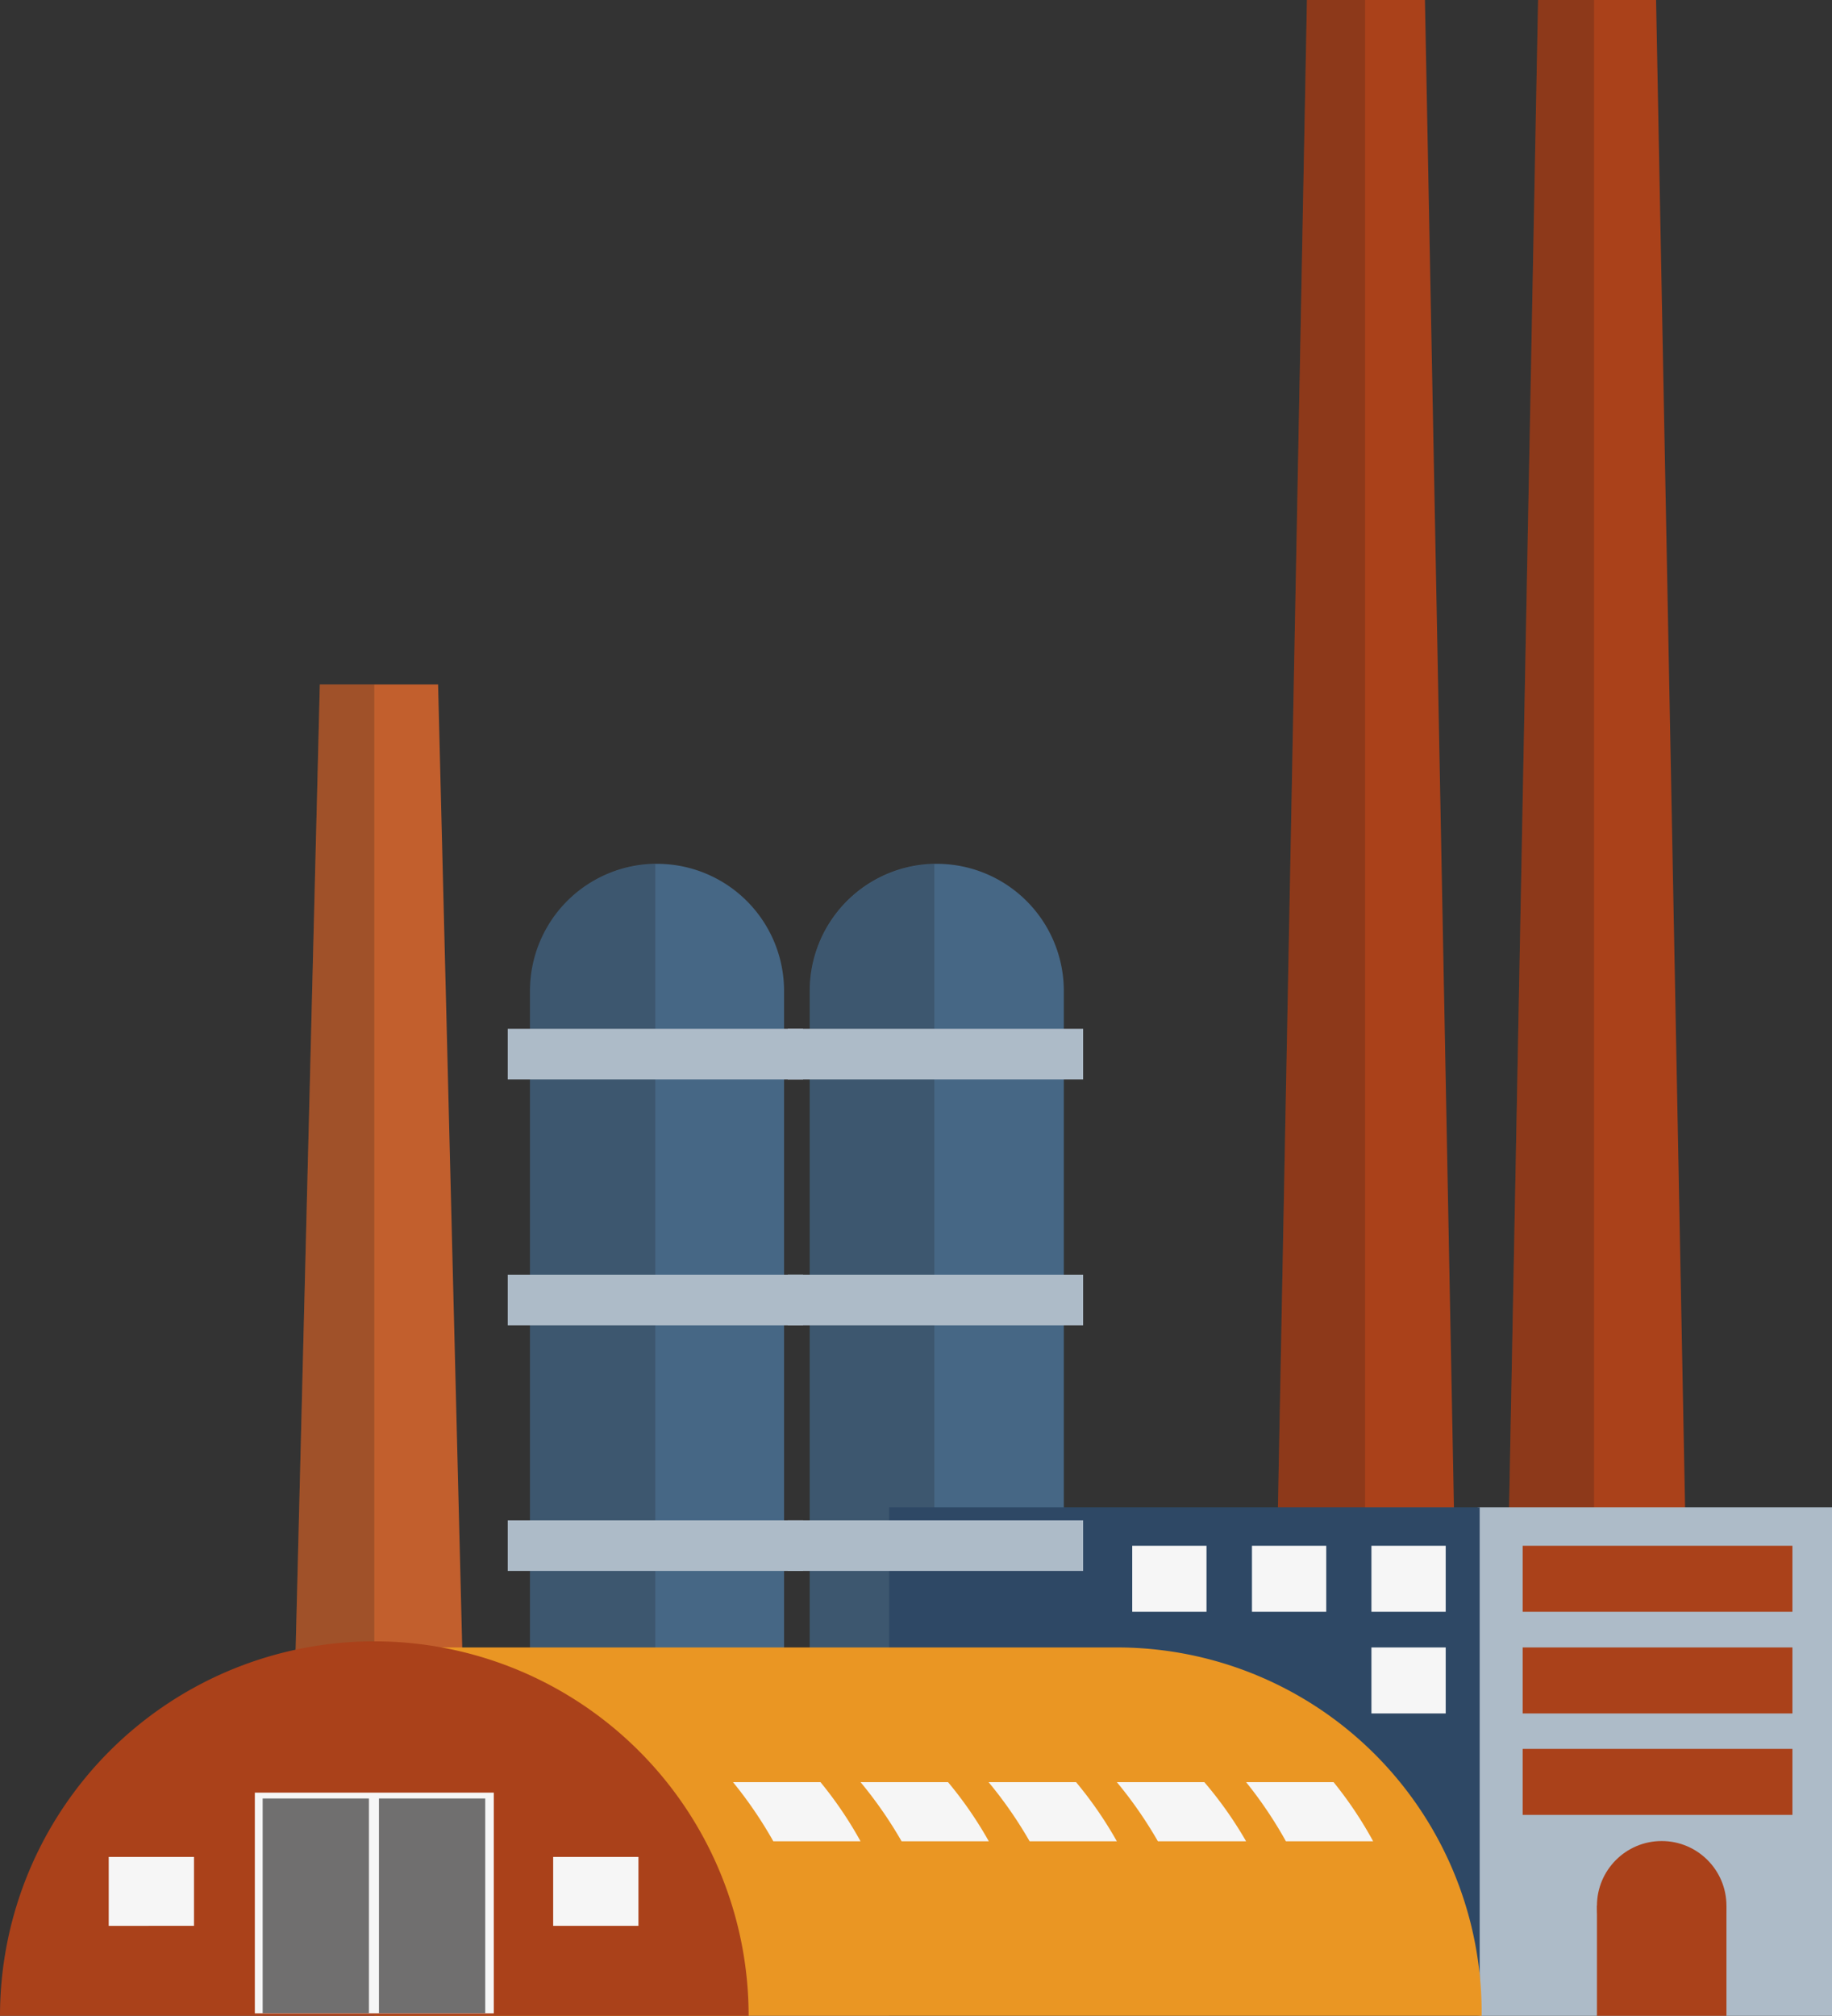 <svg xmlns="http://www.w3.org/2000/svg" viewBox="0 0 74.98 82.47"><rect x="0" y="0" width="74.98" height="82.47" fill="#333333" stroke="none"/><title>Depositphotos_87521750_03</title><g data-name="Layer 2"><g data-name="Layer 1"><path fill="#aa411a" d="M58.32 0h-4.83l-1.36 70.69h7.55L58.32 0z"/><path fill="#c25f2d" d="M17.93 28h-4.84l-1.35 53.83h7.54L17.93 28z"/><path fill="#aa411a" d="M67.78 0h-4.83l-1.36 70.69h7.55L67.78 0z"/><path d="M26.89 35.34a5.2 5.2 0 0 0-5.2 5.2v26.91h10.4v-26.9a5.2 5.2 0 0 0-5.2-5.21z" fill="#466785"/><path d="M38.34 35.34a5.2 5.2 0 0 0-5.2 5.2v26.91h10.4v-26.9a5.2 5.2 0 0 0-5.2-5.21z" fill="#466785"/><path fill="#1d1d1b" opacity=".2" d="M55.87 0h-2.38l-1.36 70.69h3.74V0z"/><path fill="#1d1d1b" opacity=".2" d="M15.32 28h-2.23l-1.35 53.83h3.58V28z"/><path fill="#1d1d1b" opacity=".2" d="M65.24 0h-2.29l-1.36 70.69h3.65V0z"/><path d="M26.82 35.35a5.2 5.2 0 0 0-5.14 5.19v26.91h5.14z" fill="#1d1d1b" opacity=".2"/><path d="M38.24 35.35a5.2 5.2 0 0 0-5.1 5.19v26.91h5.1z" fill="#1d1d1b" opacity=".2"/><path fill="#adbbc8" d="M60.48 61.67h14.5v20.8h-14.5z"/><path fill="#2e4865" d="M36.39 61.67h24.17v20.8H36.39z"/><path fill="#adbbc8" d="M20.78 42.09h12.09v2.07H20.78z"/><path fill="#adbbc8" d="M20.78 52.15h12.09v2.07H20.78z"/><path fill="#adbbc8" d="M20.78 62.2h12.09v2.07H20.78z"/><path fill="#adbbc8" d="M32.24 42.09h12.09v2.07H32.24z"/><path fill="#adbbc8" d="M32.24 52.15h12.09v2.07H32.24z"/><path fill="#adbbc8" d="M32.24 62.2h12.09v2.07H32.24z"/><path d="M45.72 67.4h-30.4v15.07h45.32v-.15A14.92 14.92 0 0 0 45.72 67.4z" fill="#ea9623"/><path d="M0 82.47a15.32 15.32 0 0 1 30.64 0z" fill="#aa411a"/><path fill="#f6f6f6" d="M10.43 73.34h9.78v9.03h-9.78z"/><path fill="#706f6f" d="M10.75 73.58h4.35v8.78h-4.35z"/><path fill="#706f6f" d="M15.51 73.58h4.35v8.78h-4.35z"/><path fill="#f6f6f6" d="M4.45 75.97h3.49v2.82H4.45z"/><path fill="#f6f6f6" d="M22.64 75.97h3.49v2.82h-3.49z"/><path fill="#f6f6f6" d="M46.34 63.24h3.04v2.7h-3.04z"/><path fill="#f6f6f6" d="M51.24 63.24h3.04v2.7h-3.04z"/><path fill="#f6f6f6" d="M56.13 63.24h3.04v2.7h-3.04z"/><path fill="#aa411a" d="M62.32 63.24h11.04v2.7H62.32z"/><path fill="#aa411a" d="M62.32 67.4h11.04v2.7H62.32z"/><path fill="#aa411a" d="M62.32 71.55h11.04v2.7H62.32z"/><path fill="#f6f6f6" d="M56.13 67.4h3.04v2.7h-3.04z"/><path fill="#aa411a" d="M65.36 77.97h5.3v4.5h-5.3z"/><circle cx="68.01" cy="77.97" r="2.65" fill="#aa411a"/><path d="M35.22 75.33h-3.57A17.13 17.13 0 0 0 30 72.91h3.58a16 16 0 0 1 1.64 2.42z" fill="#f6f6f6"/><path d="M40.47 75.33H36.9a17.14 17.14 0 0 0-1.68-2.42h3.58a16 16 0 0 1 1.67 2.42z" fill="#f6f6f6"/><path d="M45.71 75.33h-3.57a17.14 17.14 0 0 0-1.68-2.42h3.58a16 16 0 0 1 1.67 2.42z" fill="#f6f6f6"/><path d="M51 75.33h-3.61a17.14 17.14 0 0 0-1.68-2.42h3.58A16 16 0 0 1 51 75.33z" fill="#f6f6f6"/><path d="M56.2 75.33h-3.57A17.13 17.13 0 0 0 51 72.91h3.58a16 16 0 0 1 1.62 2.42z" fill="#f6f6f6"/></g></g></svg>